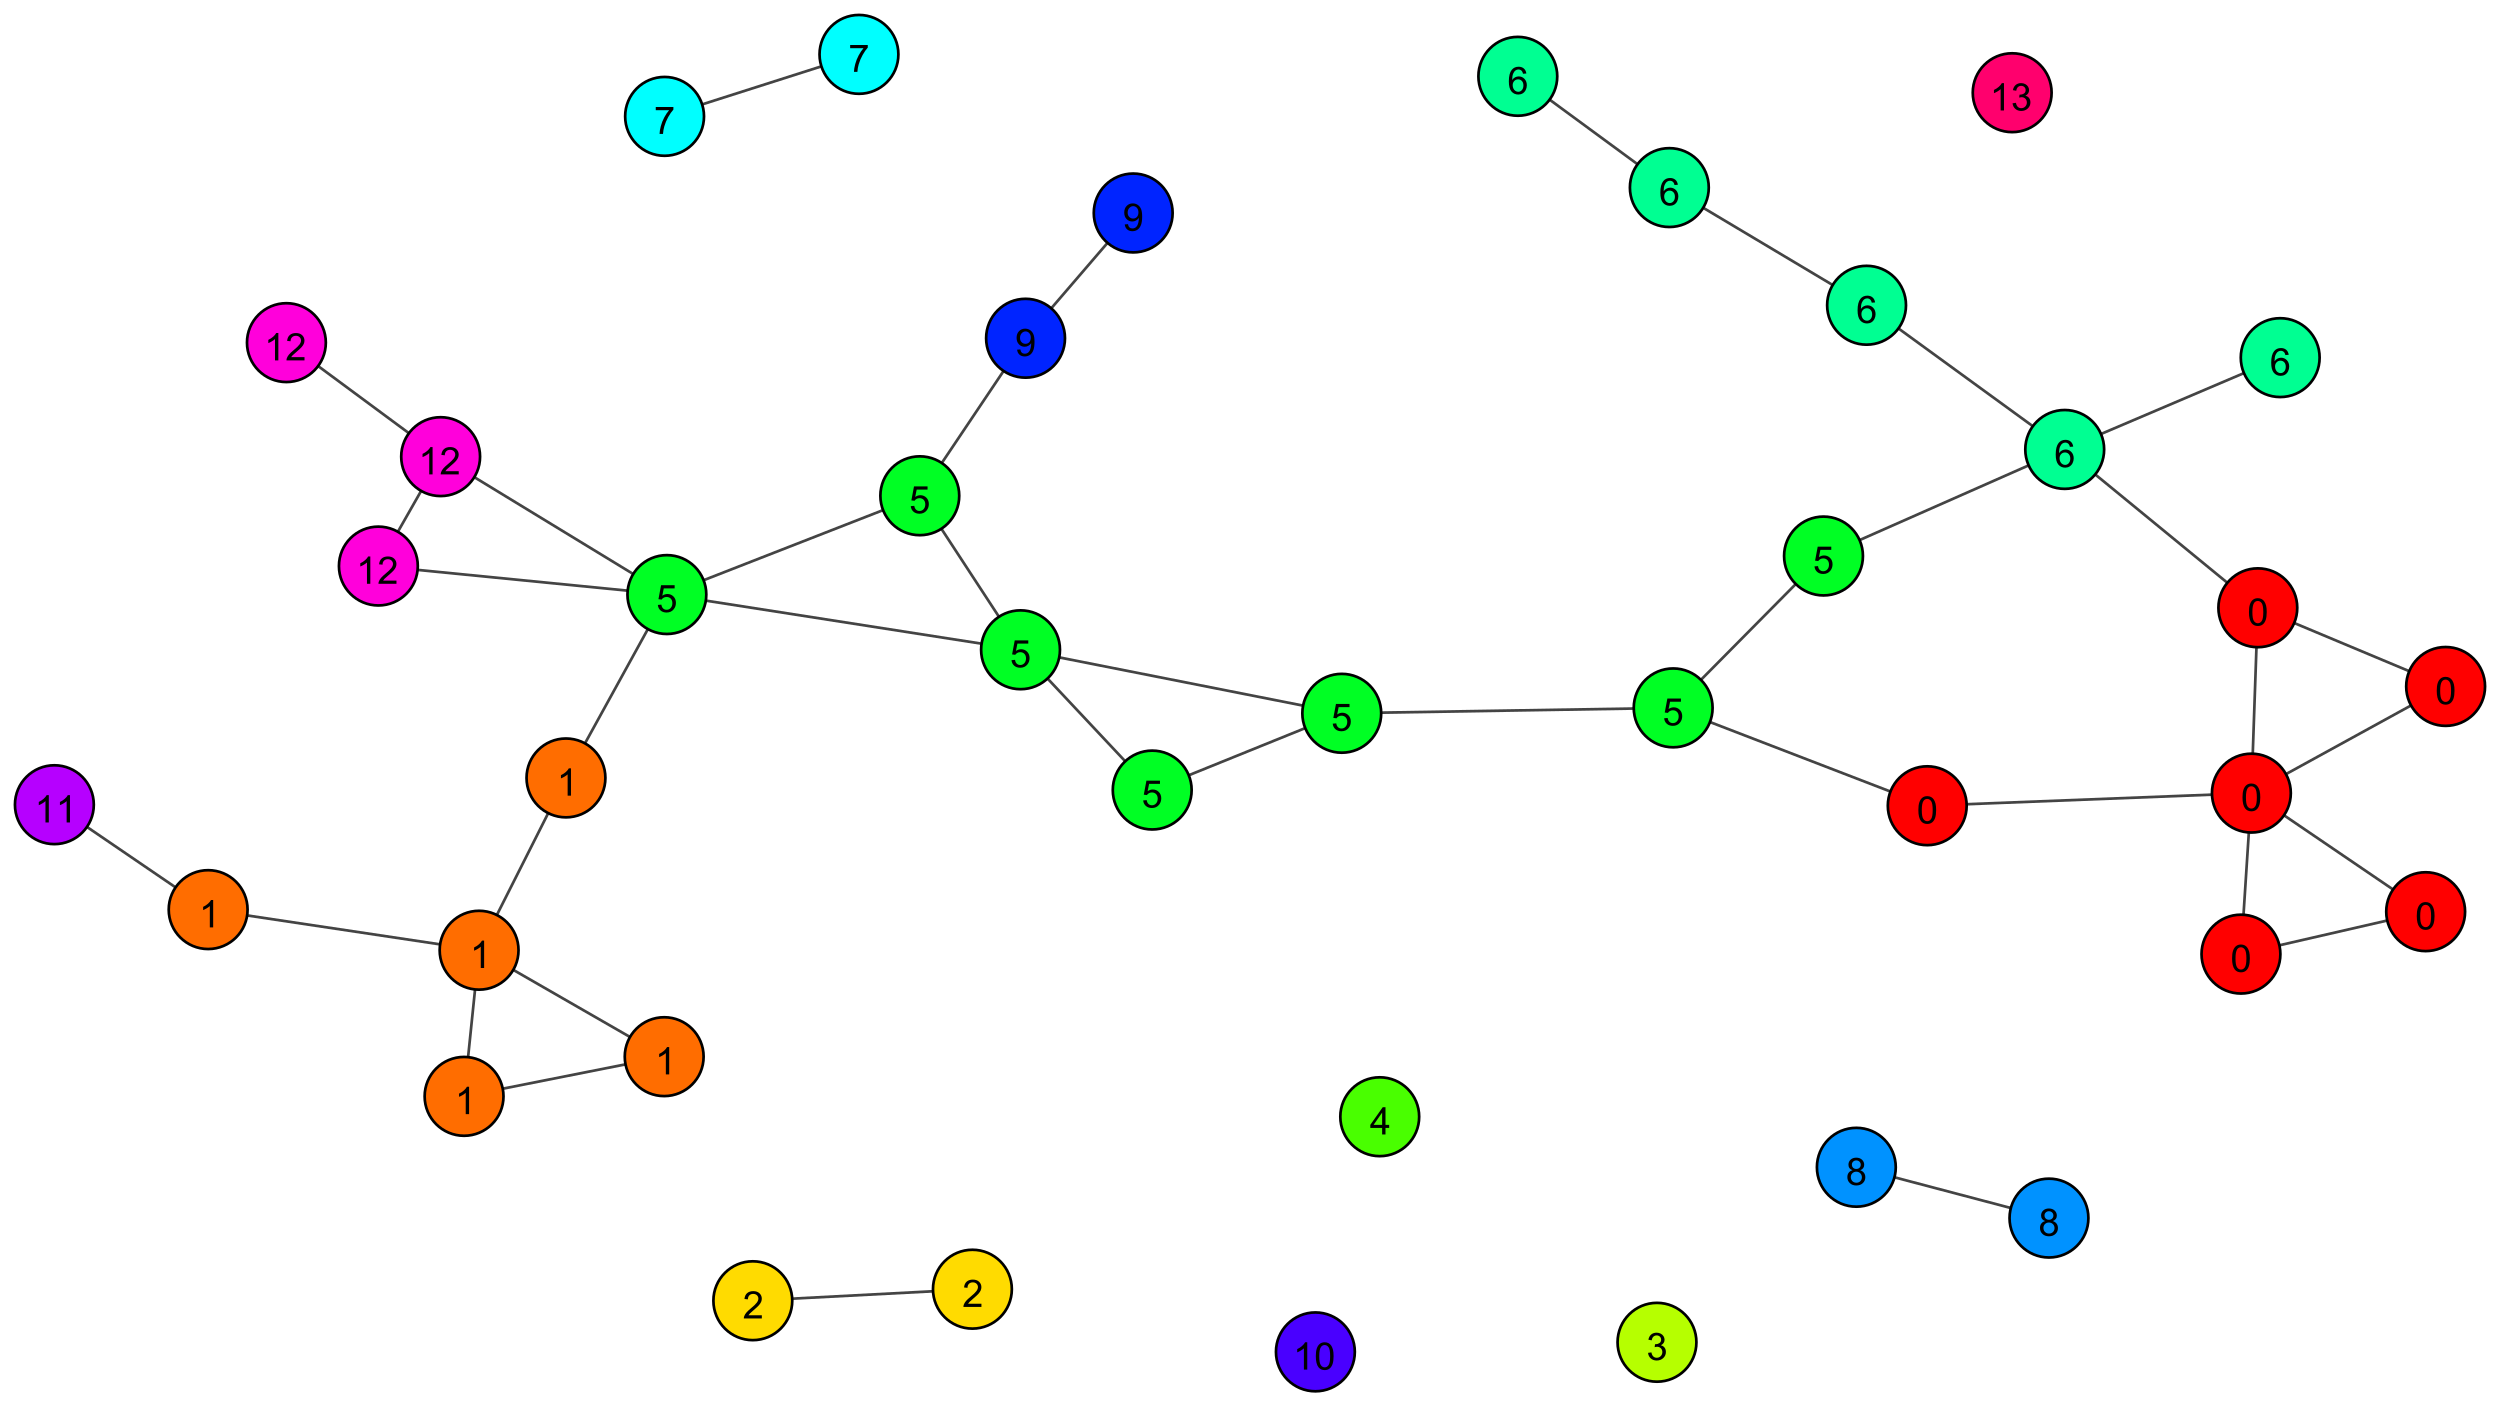 <?xml version="1.0" encoding="UTF-8"?>
<svg xmlns="http://www.w3.org/2000/svg" xmlns:xlink="http://www.w3.org/1999/xlink" width="919.52pt" height="517.23pt" viewBox="0 0 919.52 517.23" version="1.1">
<rect x="0" y="0" width="919.52" height="517.23" fill="#333333" stroke="none"/>
<defs>
<g>
<symbol overflow="visible" id="glyph0-0">
<path style="stroke:none;" d="M 1.75 0 L 1.75 -8.75 L 8.75 -8.75 L 8.75 0 Z M 1.969 -0.219 L 8.531 -0.219 L 8.531 -8.531 L 1.969 -8.531 Z M 1.969 -0.219 "/>
</symbol>
<symbol overflow="visible" id="glyph0-1">
<path style="stroke:none;" d="M 0.582 -4.941 C 0.578 -6.121 0.699 -7.074 0.945 -7.801 C 1.188 -8.52 1.551 -9.078 2.031 -9.473 C 2.512 -9.863 3.117 -10.059 3.848 -10.062 C 4.383 -10.059 4.855 -9.953 5.262 -9.738 C 5.668 -9.52 6 -9.207 6.266 -8.801 C 6.527 -8.391 6.738 -7.891 6.891 -7.309 C 7.039 -6.723 7.113 -5.934 7.117 -4.941 C 7.113 -3.762 6.992 -2.812 6.754 -2.094 C 6.508 -1.367 6.145 -0.809 5.668 -0.418 C 5.184 -0.023 4.578 0.168 3.848 0.172 C 2.879 0.168 2.121 -0.176 1.57 -0.867 C 0.91 -1.699 0.578 -3.055 0.582 -4.941 Z M 1.844 -4.941 C 1.84 -3.293 2.031 -2.199 2.422 -1.656 C 2.805 -1.109 3.281 -0.836 3.848 -0.84 C 4.41 -0.836 4.887 -1.109 5.273 -1.66 C 5.656 -2.203 5.848 -3.297 5.852 -4.941 C 5.848 -6.59 5.656 -7.688 5.273 -8.23 C 4.887 -8.77 4.406 -9.039 3.836 -9.043 C 3.27 -9.039 2.816 -8.801 2.48 -8.328 C 2.051 -7.711 1.84 -6.582 1.844 -4.941 Z M 1.844 -4.941 "/>
</symbol>
<symbol overflow="visible" id="glyph0-2">
<path style="stroke:none;" d="M 5.215 0 L 3.984 0 L 3.984 -7.84 C 3.688 -7.559 3.297 -7.273 2.816 -6.992 C 2.336 -6.707 1.906 -6.496 1.523 -6.359 L 1.523 -7.547 C 2.211 -7.867 2.812 -8.258 3.328 -8.723 C 3.844 -9.18 4.207 -9.625 4.422 -10.062 L 5.215 -10.062 Z M 5.215 0 "/>
</symbol>
<symbol overflow="visible" id="glyph0-3">
<path style="stroke:none;" d="M 7.047 -1.184 L 7.047 0 L 0.422 0 C 0.414 -0.297 0.461 -0.582 0.566 -0.855 C 0.734 -1.305 1.004 -1.746 1.375 -2.188 C 1.746 -2.621 2.285 -3.129 2.988 -3.703 C 4.074 -4.598 4.809 -5.305 5.195 -5.828 C 5.574 -6.348 5.766 -6.84 5.77 -7.309 C 5.766 -7.793 5.59 -8.203 5.246 -8.539 C 4.895 -8.871 4.441 -9.039 3.883 -9.043 C 3.285 -9.039 2.812 -8.863 2.461 -8.508 C 2.105 -8.152 1.926 -7.66 1.922 -7.035 L 0.656 -7.164 C 0.742 -8.105 1.066 -8.824 1.633 -9.32 C 2.195 -9.812 2.953 -10.059 3.91 -10.062 C 4.867 -10.059 5.629 -9.793 6.191 -9.262 C 6.75 -8.727 7.031 -8.066 7.035 -7.281 C 7.031 -6.879 6.949 -6.484 6.789 -6.098 C 6.621 -5.707 6.348 -5.297 5.969 -4.871 C 5.586 -4.441 4.953 -3.855 4.074 -3.109 C 3.332 -2.488 2.859 -2.066 2.652 -1.848 C 2.438 -1.621 2.266 -1.402 2.133 -1.184 Z M 7.047 -1.184 "/>
</symbol>
<symbol overflow="visible" id="glyph0-4">
<path style="stroke:none;" d="M 0.586 -2.645 L 1.82 -2.809 C 1.957 -2.109 2.195 -1.609 2.539 -1.301 C 2.875 -0.992 3.289 -0.836 3.781 -0.84 C 4.355 -0.836 4.844 -1.039 5.246 -1.441 C 5.641 -1.84 5.84 -2.336 5.844 -2.934 C 5.84 -3.496 5.656 -3.961 5.289 -4.332 C 4.918 -4.695 4.449 -4.879 3.883 -4.883 C 3.648 -4.879 3.359 -4.832 3.016 -4.742 L 3.152 -5.824 C 3.23 -5.816 3.297 -5.812 3.352 -5.812 C 3.875 -5.812 4.344 -5.949 4.766 -6.223 C 5.18 -6.496 5.391 -6.914 5.395 -7.484 C 5.391 -7.934 5.238 -8.309 4.934 -8.605 C 4.629 -8.898 4.234 -9.047 3.754 -9.051 C 3.273 -9.047 2.875 -8.895 2.555 -8.598 C 2.234 -8.293 2.027 -7.844 1.941 -7.246 L 0.711 -7.465 C 0.859 -8.289 1.203 -8.926 1.734 -9.383 C 2.266 -9.832 2.93 -10.059 3.727 -10.062 C 4.273 -10.059 4.773 -9.941 5.234 -9.711 C 5.691 -9.473 6.043 -9.152 6.289 -8.75 C 6.531 -8.34 6.656 -7.91 6.656 -7.457 C 6.656 -7.023 6.539 -6.629 6.309 -6.273 C 6.074 -5.918 5.73 -5.637 5.277 -5.43 C 5.867 -5.289 6.328 -5.004 6.656 -4.574 C 6.984 -4.141 7.148 -3.602 7.148 -2.961 C 7.148 -2.082 6.828 -1.34 6.191 -0.734 C 5.551 -0.125 4.746 0.176 3.773 0.18 C 2.891 0.176 2.16 -0.082 1.582 -0.605 C 1 -1.129 0.668 -1.809 0.586 -2.645 Z M 0.586 -2.645 "/>
</symbol>
<symbol overflow="visible" id="glyph0-5">
<path style="stroke:none;" d="M 4.523 0 L 4.523 -2.398 L 0.18 -2.398 L 0.18 -3.527 L 4.75 -10.023 L 5.758 -10.023 L 5.758 -3.527 L 7.109 -3.527 L 7.109 -2.398 L 5.758 -2.398 L 5.758 0 Z M 4.523 -3.527 L 4.523 -8.047 L 1.387 -3.527 Z M 4.523 -3.527 "/>
</symbol>
<symbol overflow="visible" id="glyph0-6">
<path style="stroke:none;" d="M 0.582 -2.625 L 1.875 -2.734 C 1.969 -2.102 2.188 -1.629 2.539 -1.312 C 2.883 -0.996 3.305 -0.836 3.801 -0.84 C 4.391 -0.836 4.891 -1.059 5.305 -1.508 C 5.711 -1.953 5.918 -2.547 5.922 -3.289 C 5.918 -3.984 5.719 -4.539 5.328 -4.949 C 4.93 -5.352 4.414 -5.555 3.781 -5.559 C 3.383 -5.555 3.027 -5.465 2.707 -5.285 C 2.387 -5.105 2.133 -4.871 1.953 -4.586 L 0.801 -4.738 L 1.77 -9.883 L 6.754 -9.883 L 6.754 -8.711 L 2.754 -8.711 L 2.215 -6.016 C 2.816 -6.434 3.445 -6.645 4.109 -6.645 C 4.98 -6.645 5.719 -6.34 6.324 -5.734 C 6.922 -5.129 7.223 -4.352 7.227 -3.398 C 7.223 -2.492 6.961 -1.707 6.434 -1.047 C 5.789 -0.234 4.91 0.168 3.801 0.172 C 2.887 0.168 2.141 -0.082 1.566 -0.594 C 0.988 -1.102 0.66 -1.781 0.582 -2.625 Z M 0.582 -2.625 "/>
</symbol>
<symbol overflow="visible" id="glyph0-7">
<path style="stroke:none;" d="M 6.965 -7.566 L 5.742 -7.473 C 5.633 -7.949 5.477 -8.301 5.277 -8.523 C 4.941 -8.871 4.531 -9.047 4.047 -9.051 C 3.652 -9.047 3.309 -8.938 3.016 -8.723 C 2.625 -8.438 2.32 -8.023 2.098 -7.484 C 1.875 -6.938 1.758 -6.168 1.75 -5.168 C 2.043 -5.617 2.406 -5.949 2.836 -6.172 C 3.266 -6.387 3.715 -6.496 4.184 -6.5 C 5.004 -6.496 5.699 -6.195 6.277 -5.594 C 6.852 -4.988 7.141 -4.207 7.145 -3.254 C 7.141 -2.621 7.004 -2.039 6.734 -1.5 C 6.461 -0.961 6.09 -0.547 5.617 -0.258 C 5.141 0.027 4.605 0.168 4.008 0.172 C 2.98 0.168 2.141 -0.207 1.496 -0.961 C 0.848 -1.715 0.527 -2.957 0.527 -4.688 C 0.527 -6.625 0.883 -8.031 1.602 -8.914 C 2.219 -9.676 3.059 -10.059 4.121 -10.062 C 4.906 -10.059 5.555 -9.84 6.059 -9.398 C 6.562 -8.953 6.863 -8.34 6.965 -7.566 Z M 1.941 -3.246 C 1.938 -2.82 2.027 -2.414 2.211 -2.027 C 2.387 -1.641 2.641 -1.344 2.965 -1.145 C 3.289 -0.938 3.629 -0.836 3.984 -0.84 C 4.504 -0.836 4.949 -1.047 5.324 -1.469 C 5.695 -1.887 5.883 -2.457 5.887 -3.18 C 5.883 -3.871 5.699 -4.418 5.332 -4.816 C 4.961 -5.215 4.496 -5.414 3.938 -5.414 C 3.379 -5.414 2.906 -5.215 2.52 -4.816 C 2.133 -4.418 1.938 -3.895 1.941 -3.246 Z M 1.941 -3.246 "/>
</symbol>
<symbol overflow="visible" id="glyph0-8">
<path style="stroke:none;" d="M 0.664 -8.711 L 0.664 -9.891 L 7.148 -9.891 L 7.148 -8.934 C 6.512 -8.25 5.879 -7.348 5.254 -6.227 C 4.625 -5.098 4.141 -3.941 3.801 -2.754 C 3.551 -1.914 3.395 -0.996 3.328 0 L 2.062 0 C 2.078 -0.789 2.23 -1.738 2.527 -2.855 C 2.82 -3.969 3.246 -5.047 3.801 -6.086 C 4.352 -7.121 4.941 -7.996 5.57 -8.711 Z M 0.664 -8.711 "/>
</symbol>
<symbol overflow="visible" id="glyph0-9">
<path style="stroke:none;" d="M 2.477 -5.434 C 1.965 -5.617 1.586 -5.887 1.34 -6.234 C 1.09 -6.578 0.965 -6.992 0.969 -7.477 C 0.965 -8.203 1.227 -8.816 1.754 -9.316 C 2.277 -9.812 2.977 -10.059 3.848 -10.062 C 4.719 -10.059 5.422 -9.805 5.961 -9.301 C 6.492 -8.789 6.762 -8.172 6.762 -7.445 C 6.762 -6.977 6.637 -6.57 6.395 -6.23 C 6.148 -5.883 5.781 -5.617 5.285 -5.434 C 5.898 -5.23 6.363 -4.906 6.688 -4.461 C 7.008 -4.012 7.172 -3.48 7.172 -2.863 C 7.172 -2.004 6.867 -1.285 6.262 -0.703 C 5.652 -0.121 4.855 0.168 3.867 0.172 C 2.879 0.168 2.082 -0.121 1.477 -0.707 C 0.867 -1.289 0.562 -2.02 0.566 -2.898 C 0.562 -3.547 0.727 -4.094 1.062 -4.535 C 1.391 -4.973 1.863 -5.27 2.477 -5.434 Z M 2.227 -7.52 C 2.227 -7.043 2.379 -6.656 2.684 -6.355 C 2.988 -6.055 3.383 -5.906 3.875 -5.906 C 4.344 -5.906 4.734 -6.055 5.039 -6.352 C 5.344 -6.648 5.496 -7.016 5.496 -7.453 C 5.496 -7.902 5.34 -8.281 5.027 -8.59 C 4.715 -8.895 4.324 -9.047 3.863 -9.051 C 3.387 -9.047 2.996 -8.895 2.691 -8.598 C 2.379 -8.293 2.227 -7.934 2.227 -7.52 Z M 1.832 -2.891 C 1.828 -2.539 1.91 -2.203 2.082 -1.875 C 2.246 -1.547 2.496 -1.289 2.824 -1.109 C 3.152 -0.926 3.504 -0.836 3.883 -0.84 C 4.469 -0.836 4.953 -1.027 5.34 -1.406 C 5.719 -1.785 5.91 -2.266 5.914 -2.852 C 5.91 -3.441 5.715 -3.93 5.32 -4.32 C 4.926 -4.703 4.434 -4.898 3.844 -4.902 C 3.262 -4.898 2.781 -4.707 2.402 -4.328 C 2.02 -3.941 1.828 -3.461 1.832 -2.891 Z M 1.832 -2.891 "/>
</symbol>
<symbol overflow="visible" id="glyph0-10">
<path style="stroke:none;" d="M 0.766 -2.316 L 1.949 -2.426 C 2.047 -1.871 2.238 -1.465 2.52 -1.215 C 2.801 -0.961 3.164 -0.836 3.609 -0.84 C 3.984 -0.836 4.312 -0.922 4.602 -1.098 C 4.883 -1.27 5.117 -1.504 5.305 -1.793 C 5.484 -2.082 5.637 -2.473 5.762 -2.965 C 5.879 -3.457 5.941 -3.957 5.945 -4.469 C 5.941 -4.523 5.941 -4.605 5.941 -4.719 C 5.691 -4.32 5.352 -4.004 4.93 -3.762 C 4.5 -3.52 4.039 -3.398 3.547 -3.398 C 2.715 -3.398 2.016 -3.699 1.441 -4.301 C 0.867 -4.902 0.578 -5.695 0.582 -6.68 C 0.578 -7.695 0.879 -8.512 1.48 -9.133 C 2.078 -9.75 2.828 -10.059 3.734 -10.062 C 4.383 -10.059 4.98 -9.883 5.52 -9.535 C 6.059 -9.18 6.469 -8.68 6.75 -8.035 C 7.031 -7.383 7.172 -6.445 7.172 -5.215 C 7.172 -3.934 7.031 -2.914 6.754 -2.156 C 6.473 -1.398 6.059 -0.82 5.512 -0.422 C 4.961 -0.027 4.316 0.168 3.582 0.172 C 2.793 0.168 2.152 -0.047 1.66 -0.48 C 1.16 -0.914 0.863 -1.523 0.766 -2.316 Z M 5.805 -6.742 C 5.801 -7.445 5.613 -8.004 5.238 -8.422 C 4.863 -8.832 4.41 -9.039 3.883 -9.043 C 3.332 -9.039 2.855 -8.816 2.453 -8.371 C 2.043 -7.922 1.84 -7.344 1.844 -6.637 C 1.84 -5.996 2.031 -5.477 2.422 -5.082 C 2.805 -4.68 3.281 -4.48 3.848 -4.484 C 4.414 -4.48 4.883 -4.68 5.254 -5.082 C 5.617 -5.477 5.801 -6.031 5.805 -6.742 Z M 5.805 -6.742 "/>
</symbol>
</g>
</defs>
<g id="surface1">
<path style=" stroke:none;fill-rule:nonzero;fill:rgb(100%,100%,100%);fill-opacity:1;" d="M 0 0 L 919.52 0 L 919.52 517.23 L 0 517.23 Z M 0 0 "/>
<path style="fill:none;stroke-width:1;stroke-linecap:butt;stroke-linejoin:miter;stroke:rgb(26.667%,26.667%,26.667%);stroke-opacity:1;stroke-miterlimit:10;" d="M 899.52 252.48 L 828.078 291.711 "/>
<path style="fill:none;stroke-width:1;stroke-linecap:butt;stroke-linejoin:miter;stroke:rgb(26.667%,26.667%,26.667%);stroke-opacity:1;stroke-miterlimit:10;" d="M 493.512 262.352 L 375.363 238.992 "/>
<path style="fill:none;stroke-width:1;stroke-linecap:butt;stroke-linejoin:miter;stroke:rgb(26.667%,26.667%,26.667%);stroke-opacity:1;stroke-miterlimit:10;" d="M 828.078 291.711 L 892.176 335.324 "/>
<path style="fill:none;stroke-width:1;stroke-linecap:butt;stroke-linejoin:miter;stroke:rgb(26.667%,26.667%,26.667%);stroke-opacity:1;stroke-miterlimit:10;" d="M 375.363 238.992 L 338.312 182.344 "/>
<path style="fill:none;stroke-width:1;stroke-linecap:butt;stroke-linejoin:miter;stroke:rgb(26.667%,26.667%,26.667%);stroke-opacity:1;stroke-miterlimit:10;" d="M 838.676 131.539 L 759.418 165.305 "/>
<path style="fill:none;stroke-width:1;stroke-linecap:butt;stroke-linejoin:miter;stroke:rgb(26.667%,26.667%,26.667%);stroke-opacity:1;stroke-miterlimit:10;" d="M 670.703 204.504 L 759.418 165.305 "/>
<path style="fill:none;stroke-width:1;stroke-linecap:butt;stroke-linejoin:miter;stroke:rgb(26.667%,26.667%,26.667%);stroke-opacity:1;stroke-miterlimit:10;" d="M 686.539 112.273 L 759.418 165.305 "/>
<path style="fill:none;stroke-width:1;stroke-linecap:butt;stroke-linejoin:miter;stroke:rgb(26.667%,26.667%,26.667%);stroke-opacity:1;stroke-miterlimit:10;" d="M 76.559 334.562 L 176.215 349.5 "/>
<path style="fill:none;stroke-width:1;stroke-linecap:butt;stroke-linejoin:miter;stroke:rgb(26.667%,26.667%,26.667%);stroke-opacity:1;stroke-miterlimit:10;" d="M 208.168 286.129 L 176.215 349.5 "/>
<path style="fill:none;stroke-width:1;stroke-linecap:butt;stroke-linejoin:miter;stroke:rgb(26.667%,26.667%,26.667%);stroke-opacity:1;stroke-miterlimit:10;" d="M 76.559 334.562 L 20 295.977 "/>
<path style="fill:none;stroke-width:1;stroke-linecap:butt;stroke-linejoin:miter;stroke:rgb(26.667%,26.667%,26.667%);stroke-opacity:1;stroke-miterlimit:10;" d="M 176.215 349.5 L 244.293 388.652 "/>
<path style="fill:none;stroke-width:1;stroke-linecap:butt;stroke-linejoin:miter;stroke:rgb(26.667%,26.667%,26.667%);stroke-opacity:1;stroke-miterlimit:10;" d="M 357.66 474.176 L 276.895 478.418 "/>
<path style="fill:none;stroke-width:1;stroke-linecap:butt;stroke-linejoin:miter;stroke:rgb(26.667%,26.667%,26.667%);stroke-opacity:1;stroke-miterlimit:10;" d="M 682.777 429.328 L 753.629 448.02 "/>
<path style="fill:none;stroke-width:1;stroke-linecap:butt;stroke-linejoin:miter;stroke:rgb(26.667%,26.667%,26.667%);stroke-opacity:1;stroke-miterlimit:10;" d="M 244.438 42.801 L 315.934 20 "/>
<path style="fill:none;stroke-width:1;stroke-linecap:butt;stroke-linejoin:miter;stroke:rgb(26.667%,26.667%,26.667%);stroke-opacity:1;stroke-miterlimit:10;" d="M 416.801 78.336 L 377.207 124.406 "/>
<path style="fill:none;stroke-width:1;stroke-linecap:butt;stroke-linejoin:miter;stroke:rgb(26.667%,26.667%,26.667%);stroke-opacity:1;stroke-miterlimit:10;" d="M 338.312 182.344 L 377.207 124.406 "/>
<path style="fill:none;stroke-width:1;stroke-linecap:butt;stroke-linejoin:miter;stroke:rgb(26.667%,26.667%,26.667%);stroke-opacity:1;stroke-miterlimit:10;" d="M 493.512 262.352 L 615.406 260.363 "/>
<path style="fill:none;stroke-width:1;stroke-linecap:butt;stroke-linejoin:miter;stroke:rgb(26.667%,26.667%,26.667%);stroke-opacity:1;stroke-miterlimit:10;" d="M 670.703 204.504 L 615.406 260.363 "/>
<path style="fill:none;stroke-width:1;stroke-linecap:butt;stroke-linejoin:miter;stroke:rgb(26.667%,26.667%,26.667%);stroke-opacity:1;stroke-miterlimit:10;" d="M 162.07 167.957 L 139.168 208.195 "/>
<path style="fill:none;stroke-width:1;stroke-linecap:butt;stroke-linejoin:miter;stroke:rgb(26.667%,26.667%,26.667%);stroke-opacity:1;stroke-miterlimit:10;" d="M 176.215 349.5 L 170.688 403.25 "/>
<path style="fill:none;stroke-width:1;stroke-linecap:butt;stroke-linejoin:miter;stroke:rgb(26.667%,26.667%,26.667%);stroke-opacity:1;stroke-miterlimit:10;" d="M 244.293 388.652 L 170.688 403.25 "/>
<path style="fill:none;stroke-width:1;stroke-linecap:butt;stroke-linejoin:miter;stroke:rgb(26.667%,26.667%,26.667%);stroke-opacity:1;stroke-miterlimit:10;" d="M 828.078 291.711 L 824.242 350.93 "/>
<path style="fill:none;stroke-width:1;stroke-linecap:butt;stroke-linejoin:miter;stroke:rgb(26.667%,26.667%,26.667%);stroke-opacity:1;stroke-miterlimit:10;" d="M 892.176 335.324 L 824.242 350.93 "/>
<path style="fill:none;stroke-width:1;stroke-linecap:butt;stroke-linejoin:miter;stroke:rgb(26.667%,26.667%,26.667%);stroke-opacity:1;stroke-miterlimit:10;" d="M 686.539 112.273 L 613.996 68.996 "/>
<path style="fill:none;stroke-width:1;stroke-linecap:butt;stroke-linejoin:miter;stroke:rgb(26.667%,26.667%,26.667%);stroke-opacity:1;stroke-miterlimit:10;" d="M 493.512 262.352 L 423.793 290.586 "/>
<path style="fill:none;stroke-width:1;stroke-linecap:butt;stroke-linejoin:miter;stroke:rgb(26.667%,26.667%,26.667%);stroke-opacity:1;stroke-miterlimit:10;" d="M 375.363 238.992 L 423.793 290.586 "/>
<path style="fill:none;stroke-width:1;stroke-linecap:butt;stroke-linejoin:miter;stroke:rgb(26.667%,26.667%,26.667%);stroke-opacity:1;stroke-miterlimit:10;" d="M 828.078 291.711 L 708.855 296.355 "/>
<path style="fill:none;stroke-width:1;stroke-linecap:butt;stroke-linejoin:miter;stroke:rgb(26.667%,26.667%,26.667%);stroke-opacity:1;stroke-miterlimit:10;" d="M 615.406 260.363 L 708.855 296.355 "/>
<path style="fill:none;stroke-width:1;stroke-linecap:butt;stroke-linejoin:miter;stroke:rgb(26.667%,26.667%,26.667%);stroke-opacity:1;stroke-miterlimit:10;" d="M 162.07 167.957 L 105.344 126.02 "/>
<path style="fill:none;stroke-width:1;stroke-linecap:butt;stroke-linejoin:miter;stroke:rgb(26.667%,26.667%,26.667%);stroke-opacity:1;stroke-miterlimit:10;" d="M 899.52 252.48 L 830.449 223.547 "/>
<path style="fill:none;stroke-width:1;stroke-linecap:butt;stroke-linejoin:miter;stroke:rgb(26.667%,26.667%,26.667%);stroke-opacity:1;stroke-miterlimit:10;" d="M 828.078 291.711 L 830.449 223.547 "/>
<path style="fill:none;stroke-width:1;stroke-linecap:butt;stroke-linejoin:miter;stroke:rgb(26.667%,26.667%,26.667%);stroke-opacity:1;stroke-miterlimit:10;" d="M 759.418 165.305 L 830.449 223.547 "/>
<path style="fill:none;stroke-width:1;stroke-linecap:butt;stroke-linejoin:miter;stroke:rgb(26.667%,26.667%,26.667%);stroke-opacity:1;stroke-miterlimit:10;" d="M 613.996 68.996 L 558.27 28.07 "/>
<path style="fill:none;stroke-width:1;stroke-linecap:butt;stroke-linejoin:miter;stroke:rgb(26.667%,26.667%,26.667%);stroke-opacity:1;stroke-miterlimit:10;" d="M 375.363 238.992 L 245.285 218.684 "/>
<path style="fill:none;stroke-width:1;stroke-linecap:butt;stroke-linejoin:miter;stroke:rgb(26.667%,26.667%,26.667%);stroke-opacity:1;stroke-miterlimit:10;" d="M 208.168 286.129 L 245.285 218.684 "/>
<path style="fill:none;stroke-width:1;stroke-linecap:butt;stroke-linejoin:miter;stroke:rgb(26.667%,26.667%,26.667%);stroke-opacity:1;stroke-miterlimit:10;" d="M 338.312 182.344 L 245.285 218.684 "/>
<path style="fill:none;stroke-width:1;stroke-linecap:butt;stroke-linejoin:miter;stroke:rgb(26.667%,26.667%,26.667%);stroke-opacity:1;stroke-miterlimit:10;" d="M 162.07 167.957 L 245.285 218.684 "/>
<path style="fill:none;stroke-width:1;stroke-linecap:butt;stroke-linejoin:miter;stroke:rgb(26.667%,26.667%,26.667%);stroke-opacity:1;stroke-miterlimit:10;" d="M 139.168 208.195 L 245.285 218.684 "/>
<path style="fill-rule:nonzero;fill:rgb(100%,0%,0%);fill-opacity:1;stroke-width:1;stroke-linecap:butt;stroke-linejoin:miter;stroke:rgb(0%,0%,0%);stroke-opacity:1;stroke-miterlimit:10;" d="M 914.02 252.48 C 914.02 260.492 907.527 266.98 899.52 266.98 C 891.512 266.98 885.02 260.492 885.02 252.48 C 885.02 244.473 891.512 237.98 899.52 237.98 C 907.527 237.98 914.02 244.473 914.02 252.48 "/>
<path style="fill-rule:nonzero;fill:rgb(100%,42.857%,0%);fill-opacity:1;stroke-width:1;stroke-linecap:butt;stroke-linejoin:miter;stroke:rgb(0%,0%,0%);stroke-opacity:1;stroke-miterlimit:10;" d="M 91.059 334.562 C 91.059 342.57 84.566 349.062 76.559 349.062 C 68.551 349.062 62.059 342.57 62.059 334.562 C 62.059 326.555 68.551 320.062 76.559 320.062 C 84.566 320.062 91.059 326.555 91.059 334.562 "/>
<path style="fill-rule:nonzero;fill:rgb(100%,85.714%,0%);fill-opacity:1;stroke-width:1;stroke-linecap:butt;stroke-linejoin:miter;stroke:rgb(0%,0%,0%);stroke-opacity:1;stroke-miterlimit:10;" d="M 372.16 474.176 C 372.16 482.184 365.668 488.676 357.66 488.676 C 349.652 488.676 343.16 482.184 343.16 474.176 C 343.16 466.168 349.652 459.676 357.66 459.676 C 365.668 459.676 372.16 466.168 372.16 474.176 "/>
<path style="fill-rule:nonzero;fill:rgb(71.429%,100%,0%);fill-opacity:1;stroke-width:1;stroke-linecap:butt;stroke-linejoin:miter;stroke:rgb(0%,0%,0%);stroke-opacity:1;stroke-miterlimit:10;" d="M 623.953 493.699 C 623.953 501.707 617.461 508.199 609.453 508.199 C 601.445 508.199 594.953 501.707 594.953 493.699 C 594.953 485.691 601.445 479.199 609.453 479.199 C 617.461 479.199 623.953 485.691 623.953 493.699 "/>
<path style="fill-rule:nonzero;fill:rgb(28.571%,100%,0%);fill-opacity:1;stroke-width:1;stroke-linecap:butt;stroke-linejoin:miter;stroke:rgb(0%,0%,0%);stroke-opacity:1;stroke-miterlimit:10;" d="M 521.98 410.742 C 521.98 418.75 515.488 425.242 507.48 425.242 C 499.473 425.242 492.98 418.75 492.98 410.742 C 492.98 402.734 499.473 396.242 507.48 396.242 C 515.488 396.242 521.98 402.734 521.98 410.742 "/>
<path style="fill-rule:nonzero;fill:rgb(100%,0%,0%);fill-opacity:1;stroke-width:1;stroke-linecap:butt;stroke-linejoin:miter;stroke:rgb(0%,0%,0%);stroke-opacity:1;stroke-miterlimit:10;" d="M 842.578 291.711 C 842.578 299.719 836.09 306.211 828.078 306.211 C 820.07 306.211 813.578 299.719 813.578 291.711 C 813.578 283.703 820.07 277.211 828.078 277.211 C 836.09 277.211 842.578 283.703 842.578 291.711 "/>
<path style="fill-rule:nonzero;fill:rgb(0%,100%,14.286%);fill-opacity:1;stroke-width:1;stroke-linecap:butt;stroke-linejoin:miter;stroke:rgb(0%,0%,0%);stroke-opacity:1;stroke-miterlimit:10;" d="M 508.012 262.352 C 508.012 270.359 501.52 276.852 493.512 276.852 C 485.504 276.852 479.012 270.359 479.012 262.352 C 479.012 254.344 485.504 247.852 493.512 247.852 C 501.52 247.852 508.012 254.344 508.012 262.352 "/>
<path style="fill-rule:nonzero;fill:rgb(0%,100%,57.143%);fill-opacity:1;stroke-width:1;stroke-linecap:butt;stroke-linejoin:miter;stroke:rgb(0%,0%,0%);stroke-opacity:1;stroke-miterlimit:10;" d="M 853.176 131.539 C 853.176 139.547 846.684 146.039 838.676 146.039 C 830.668 146.039 824.176 139.547 824.176 131.539 C 824.176 123.531 830.668 117.039 838.676 117.039 C 846.684 117.039 853.176 123.531 853.176 131.539 "/>
<path style="fill-rule:nonzero;fill:rgb(0%,100%,100%);fill-opacity:1;stroke-width:1;stroke-linecap:butt;stroke-linejoin:miter;stroke:rgb(0%,0%,0%);stroke-opacity:1;stroke-miterlimit:10;" d="M 258.938 42.801 C 258.938 50.812 252.445 57.301 244.438 57.301 C 236.43 57.301 229.938 50.812 229.938 42.801 C 229.938 34.793 236.43 28.301 244.438 28.301 C 252.445 28.301 258.938 34.793 258.938 42.801 "/>
<path style="fill-rule:nonzero;fill:rgb(0%,100%,14.286%);fill-opacity:1;stroke-width:1;stroke-linecap:butt;stroke-linejoin:miter;stroke:rgb(0%,0%,0%);stroke-opacity:1;stroke-miterlimit:10;" d="M 389.863 238.992 C 389.863 247 383.371 253.492 375.363 253.492 C 367.355 253.492 360.863 247 360.863 238.992 C 360.863 230.984 367.355 224.492 375.363 224.492 C 383.371 224.492 389.863 230.984 389.863 238.992 "/>
<path style="fill-rule:nonzero;fill:rgb(100%,0%,0%);fill-opacity:1;stroke-width:1;stroke-linecap:butt;stroke-linejoin:miter;stroke:rgb(0%,0%,0%);stroke-opacity:1;stroke-miterlimit:10;" d="M 906.676 335.324 C 906.676 343.332 900.184 349.824 892.176 349.824 C 884.168 349.824 877.676 343.332 877.676 335.324 C 877.676 327.312 884.168 320.824 892.176 320.824 C 900.184 320.824 906.676 327.312 906.676 335.324 "/>
<path style="fill-rule:nonzero;fill:rgb(100%,42.857%,0%);fill-opacity:1;stroke-width:1;stroke-linecap:butt;stroke-linejoin:miter;stroke:rgb(0%,0%,0%);stroke-opacity:1;stroke-miterlimit:10;" d="M 222.668 286.129 C 222.668 294.137 216.176 300.629 208.168 300.629 C 200.16 300.629 193.668 294.137 193.668 286.129 C 193.668 278.121 200.16 271.629 208.168 271.629 C 216.176 271.629 222.668 278.121 222.668 286.129 "/>
<path style="fill-rule:nonzero;fill:rgb(0%,57.143%,100%);fill-opacity:1;stroke-width:1;stroke-linecap:butt;stroke-linejoin:miter;stroke:rgb(0%,0%,0%);stroke-opacity:1;stroke-miterlimit:10;" d="M 697.277 429.328 C 697.277 437.336 690.785 443.828 682.777 443.828 C 674.77 443.828 668.277 437.336 668.277 429.328 C 668.277 421.32 674.77 414.828 682.777 414.828 C 690.785 414.828 697.277 421.32 697.277 429.328 "/>
<path style="fill-rule:nonzero;fill:rgb(0%,14.286%,100%);fill-opacity:1;stroke-width:1;stroke-linecap:butt;stroke-linejoin:miter;stroke:rgb(0%,0%,0%);stroke-opacity:1;stroke-miterlimit:10;" d="M 431.301 78.336 C 431.301 86.344 424.809 92.836 416.801 92.836 C 408.793 92.836 402.301 86.344 402.301 78.336 C 402.301 70.328 408.793 63.836 416.801 63.836 C 424.809 63.836 431.301 70.328 431.301 78.336 "/>
<path style="fill-rule:nonzero;fill:rgb(0%,100%,14.286%);fill-opacity:1;stroke-width:1;stroke-linecap:butt;stroke-linejoin:miter;stroke:rgb(0%,0%,0%);stroke-opacity:1;stroke-miterlimit:10;" d="M 352.812 182.344 C 352.812 190.352 346.32 196.844 338.312 196.844 C 330.305 196.844 323.812 190.352 323.812 182.344 C 323.812 174.336 330.305 167.844 338.312 167.844 C 346.32 167.844 352.812 174.336 352.812 182.344 "/>
<path style="fill-rule:nonzero;fill:rgb(0%,100%,14.286%);fill-opacity:1;stroke-width:1;stroke-linecap:butt;stroke-linejoin:miter;stroke:rgb(0%,0%,0%);stroke-opacity:1;stroke-miterlimit:10;" d="M 685.203 204.504 C 685.203 212.512 678.711 219.004 670.703 219.004 C 662.695 219.004 656.203 212.512 656.203 204.504 C 656.203 196.496 662.695 190.004 670.703 190.004 C 678.711 190.004 685.203 196.496 685.203 204.504 "/>
<path style="fill-rule:nonzero;fill:rgb(0%,100%,57.143%);fill-opacity:1;stroke-width:1;stroke-linecap:butt;stroke-linejoin:miter;stroke:rgb(0%,0%,0%);stroke-opacity:1;stroke-miterlimit:10;" d="M 701.039 112.273 C 701.039 120.281 694.547 126.773 686.539 126.773 C 678.531 126.773 672.039 120.281 672.039 112.273 C 672.039 104.266 678.531 97.773 686.539 97.773 C 694.547 97.773 701.039 104.266 701.039 112.273 "/>
<path style="fill-rule:nonzero;fill:rgb(0%,100%,57.143%);fill-opacity:1;stroke-width:1;stroke-linecap:butt;stroke-linejoin:miter;stroke:rgb(0%,0%,0%);stroke-opacity:1;stroke-miterlimit:10;" d="M 773.918 165.305 C 773.918 173.312 767.426 179.805 759.418 179.805 C 751.41 179.805 744.918 173.312 744.918 165.305 C 744.918 157.293 751.41 150.805 759.418 150.805 C 767.426 150.805 773.918 157.293 773.918 165.305 "/>
<path style="fill-rule:nonzero;fill:rgb(28.571%,0%,100%);fill-opacity:1;stroke-width:1;stroke-linecap:butt;stroke-linejoin:miter;stroke:rgb(0%,0%,0%);stroke-opacity:1;stroke-miterlimit:10;" d="M 498.312 497.23 C 498.312 505.238 491.824 511.73 483.812 511.73 C 475.805 511.73 469.312 505.238 469.312 497.23 C 469.312 489.223 475.805 482.73 483.812 482.73 C 491.824 482.73 498.312 489.223 498.312 497.23 "/>
<path style="fill-rule:nonzero;fill:rgb(100%,42.857%,0%);fill-opacity:1;stroke-width:1;stroke-linecap:butt;stroke-linejoin:miter;stroke:rgb(0%,0%,0%);stroke-opacity:1;stroke-miterlimit:10;" d="M 190.715 349.5 C 190.715 357.508 184.223 364 176.215 364 C 168.207 364 161.715 357.508 161.715 349.5 C 161.715 341.492 168.207 335 176.215 335 C 184.223 335 190.715 341.492 190.715 349.5 "/>
<path style="fill-rule:nonzero;fill:rgb(71.429%,0%,100%);fill-opacity:1;stroke-width:1;stroke-linecap:butt;stroke-linejoin:miter;stroke:rgb(0%,0%,0%);stroke-opacity:1;stroke-miterlimit:10;" d="M 34.5 295.977 C 34.5 303.984 28.008 310.477 20 310.477 C 11.992 310.477 5.5 303.984 5.5 295.977 C 5.5 287.969 11.992 281.477 20 281.477 C 28.008 281.477 34.5 287.969 34.5 295.977 "/>
<path style="fill-rule:nonzero;fill:rgb(100%,42.857%,0%);fill-opacity:1;stroke-width:1;stroke-linecap:butt;stroke-linejoin:miter;stroke:rgb(0%,0%,0%);stroke-opacity:1;stroke-miterlimit:10;" d="M 258.793 388.652 C 258.793 396.66 252.301 403.152 244.293 403.152 C 236.281 403.152 229.793 396.66 229.793 388.652 C 229.793 380.645 236.281 374.152 244.293 374.152 C 252.301 374.152 258.793 380.645 258.793 388.652 "/>
<path style="fill-rule:nonzero;fill:rgb(100%,85.714%,0%);fill-opacity:1;stroke-width:1;stroke-linecap:butt;stroke-linejoin:miter;stroke:rgb(0%,0%,0%);stroke-opacity:1;stroke-miterlimit:10;" d="M 291.395 478.418 C 291.395 486.426 284.902 492.918 276.895 492.918 C 268.887 492.918 262.395 486.426 262.395 478.418 C 262.395 470.41 268.887 463.918 276.895 463.918 C 284.902 463.918 291.395 470.41 291.395 478.418 "/>
<path style="fill-rule:nonzero;fill:rgb(0%,57.143%,100%);fill-opacity:1;stroke-width:1;stroke-linecap:butt;stroke-linejoin:miter;stroke:rgb(0%,0%,0%);stroke-opacity:1;stroke-miterlimit:10;" d="M 768.129 448.02 C 768.129 456.027 761.637 462.52 753.629 462.52 C 745.617 462.52 739.129 456.027 739.129 448.02 C 739.129 440.012 745.617 433.52 753.629 433.52 C 761.637 433.52 768.129 440.012 768.129 448.02 "/>
<path style="fill-rule:nonzero;fill:rgb(0%,100%,100%);fill-opacity:1;stroke-width:1;stroke-linecap:butt;stroke-linejoin:miter;stroke:rgb(0%,0%,0%);stroke-opacity:1;stroke-miterlimit:10;" d="M 330.434 20 C 330.434 28.008 323.941 34.5 315.934 34.5 C 307.926 34.5 301.434 28.008 301.434 20 C 301.434 11.992 307.926 5.5 315.934 5.5 C 323.941 5.5 330.434 11.992 330.434 20 "/>
<path style="fill-rule:nonzero;fill:rgb(100%,0%,85.714%);fill-opacity:1;stroke-width:1;stroke-linecap:butt;stroke-linejoin:miter;stroke:rgb(0%,0%,0%);stroke-opacity:1;stroke-miterlimit:10;" d="M 176.57 167.957 C 176.57 175.965 170.078 182.457 162.07 182.457 C 154.059 182.457 147.57 175.965 147.57 167.957 C 147.57 159.949 154.059 153.457 162.07 153.457 C 170.078 153.457 176.57 159.949 176.57 167.957 "/>
<path style="fill-rule:nonzero;fill:rgb(0%,14.286%,100%);fill-opacity:1;stroke-width:1;stroke-linecap:butt;stroke-linejoin:miter;stroke:rgb(0%,0%,0%);stroke-opacity:1;stroke-miterlimit:10;" d="M 391.707 124.406 C 391.707 132.414 385.215 138.906 377.207 138.906 C 369.195 138.906 362.707 132.414 362.707 124.406 C 362.707 116.395 369.195 109.906 377.207 109.906 C 385.215 109.906 391.707 116.395 391.707 124.406 "/>
<path style="fill-rule:nonzero;fill:rgb(0%,100%,14.286%);fill-opacity:1;stroke-width:1;stroke-linecap:butt;stroke-linejoin:miter;stroke:rgb(0%,0%,0%);stroke-opacity:1;stroke-miterlimit:10;" d="M 629.906 260.363 C 629.906 268.371 623.414 274.863 615.406 274.863 C 607.398 274.863 600.906 268.371 600.906 260.363 C 600.906 252.355 607.398 245.863 615.406 245.863 C 623.414 245.863 629.906 252.355 629.906 260.363 "/>
<path style="fill-rule:nonzero;fill:rgb(100%,0%,85.714%);fill-opacity:1;stroke-width:1;stroke-linecap:butt;stroke-linejoin:miter;stroke:rgb(0%,0%,0%);stroke-opacity:1;stroke-miterlimit:10;" d="M 153.668 208.195 C 153.668 216.203 147.18 222.695 139.168 222.695 C 131.16 222.695 124.668 216.203 124.668 208.195 C 124.668 200.188 131.16 193.695 139.168 193.695 C 147.18 193.695 153.668 200.188 153.668 208.195 "/>
<path style="fill-rule:nonzero;fill:rgb(100%,42.857%,0%);fill-opacity:1;stroke-width:1;stroke-linecap:butt;stroke-linejoin:miter;stroke:rgb(0%,0%,0%);stroke-opacity:1;stroke-miterlimit:10;" d="M 185.188 403.25 C 185.188 411.258 178.695 417.75 170.688 417.75 C 162.68 417.75 156.188 411.258 156.188 403.25 C 156.188 395.242 162.68 388.75 170.688 388.75 C 178.695 388.75 185.188 395.242 185.188 403.25 "/>
<path style="fill-rule:nonzero;fill:rgb(100%,0%,0%);fill-opacity:1;stroke-width:1;stroke-linecap:butt;stroke-linejoin:miter;stroke:rgb(0%,0%,0%);stroke-opacity:1;stroke-miterlimit:10;" d="M 838.742 350.93 C 838.742 358.938 832.25 365.43 824.242 365.43 C 816.234 365.43 809.742 358.938 809.742 350.93 C 809.742 342.922 816.234 336.43 824.242 336.43 C 832.25 336.43 838.742 342.922 838.742 350.93 "/>
<path style="fill-rule:nonzero;fill:rgb(0%,100%,57.143%);fill-opacity:1;stroke-width:1;stroke-linecap:butt;stroke-linejoin:miter;stroke:rgb(0%,0%,0%);stroke-opacity:1;stroke-miterlimit:10;" d="M 628.496 68.996 C 628.496 77.004 622.004 83.496 613.996 83.496 C 605.988 83.496 599.496 77.004 599.496 68.996 C 599.496 60.988 605.988 54.496 613.996 54.496 C 622.004 54.496 628.496 60.988 628.496 68.996 "/>
<path style="fill-rule:nonzero;fill:rgb(0%,100%,14.286%);fill-opacity:1;stroke-width:1;stroke-linecap:butt;stroke-linejoin:miter;stroke:rgb(0%,0%,0%);stroke-opacity:1;stroke-miterlimit:10;" d="M 438.293 290.586 C 438.293 298.594 431.801 305.086 423.793 305.086 C 415.785 305.086 409.293 298.594 409.293 290.586 C 409.293 282.578 415.785 276.086 423.793 276.086 C 431.801 276.086 438.293 282.578 438.293 290.586 "/>
<path style="fill-rule:nonzero;fill:rgb(100%,0%,0%);fill-opacity:1;stroke-width:1;stroke-linecap:butt;stroke-linejoin:miter;stroke:rgb(0%,0%,0%);stroke-opacity:1;stroke-miterlimit:10;" d="M 723.355 296.355 C 723.355 304.363 716.863 310.855 708.855 310.855 C 700.848 310.855 694.355 304.363 694.355 296.355 C 694.355 288.344 700.848 281.855 708.855 281.855 C 716.863 281.855 723.355 288.344 723.355 296.355 "/>
<path style="fill-rule:nonzero;fill:rgb(100%,0%,85.714%);fill-opacity:1;stroke-width:1;stroke-linecap:butt;stroke-linejoin:miter;stroke:rgb(0%,0%,0%);stroke-opacity:1;stroke-miterlimit:10;" d="M 119.844 126.02 C 119.844 134.027 113.352 140.52 105.344 140.52 C 97.336 140.52 90.844 134.027 90.844 126.02 C 90.844 118.012 97.336 111.52 105.344 111.52 C 113.352 111.52 119.844 118.012 119.844 126.02 "/>
<path style="fill-rule:nonzero;fill:rgb(100%,0%,0%);fill-opacity:1;stroke-width:1;stroke-linecap:butt;stroke-linejoin:miter;stroke:rgb(0%,0%,0%);stroke-opacity:1;stroke-miterlimit:10;" d="M 844.949 223.547 C 844.949 231.555 838.457 238.047 830.449 238.047 C 822.441 238.047 815.949 231.555 815.949 223.547 C 815.949 215.539 822.441 209.047 830.449 209.047 C 838.457 209.047 844.949 215.539 844.949 223.547 "/>
<path style="fill-rule:nonzero;fill:rgb(0%,100%,57.143%);fill-opacity:1;stroke-width:1;stroke-linecap:butt;stroke-linejoin:miter;stroke:rgb(0%,0%,0%);stroke-opacity:1;stroke-miterlimit:10;" d="M 572.77 28.07 C 572.77 36.078 566.277 42.57 558.27 42.57 C 550.262 42.57 543.77 36.078 543.77 28.07 C 543.77 20.062 550.262 13.57 558.27 13.57 C 566.277 13.57 572.77 20.062 572.77 28.07 "/>
<path style="fill-rule:nonzero;fill:rgb(0%,100%,14.286%);fill-opacity:1;stroke-width:1;stroke-linecap:butt;stroke-linejoin:miter;stroke:rgb(0%,0%,0%);stroke-opacity:1;stroke-miterlimit:10;" d="M 259.785 218.684 C 259.785 226.691 253.293 233.184 245.285 233.184 C 237.277 233.184 230.785 226.691 230.785 218.684 C 230.785 210.676 237.277 204.184 245.285 204.184 C 253.293 204.184 259.785 210.676 259.785 218.684 "/>
<path style="fill-rule:nonzero;fill:rgb(100%,0%,42.857%);fill-opacity:1;stroke-width:1;stroke-linecap:butt;stroke-linejoin:miter;stroke:rgb(0%,0%,0%);stroke-opacity:1;stroke-miterlimit:10;" d="M 754.598 34.098 C 754.598 42.105 748.105 48.598 740.098 48.598 C 732.09 48.598 725.598 42.105 725.598 34.098 C 725.598 26.09 732.09 19.598 740.098 19.598 C 748.105 19.598 754.598 26.09 754.598 34.098 "/>
<g style="fill:rgb(0%,0%,0%);fill-opacity:1;">
  <use xlink:href="#glyph0-1" x="895.672" y="259.012"/>
</g>
<g style="fill:rgb(0%,0%,0%);fill-opacity:1;">
  <use xlink:href="#glyph0-2" x="73.188" y="341.094"/>
</g>
<g style="fill:rgb(0%,0%,0%);fill-opacity:1;">
  <use xlink:href="#glyph0-3" x="353.93" y="480.707"/>
</g>
<g style="fill:rgb(0%,0%,0%);fill-opacity:1;">
  <use xlink:href="#glyph0-4" x="605.582" y="500.23"/>
</g>
<g style="fill:rgb(0%,0%,0%);fill-opacity:1;">
  <use xlink:href="#glyph0-5" x="503.836" y="417.254"/>
</g>
<g style="fill:rgb(0%,0%,0%);fill-opacity:1;">
  <use xlink:href="#glyph0-1" x="824.23" y="298.242"/>
</g>
<g style="fill:rgb(0%,0%,0%);fill-opacity:1;">
  <use xlink:href="#glyph0-6" x="489.609" y="268.793"/>
</g>
<g style="fill:rgb(0%,0%,0%);fill-opacity:1;">
  <use xlink:href="#glyph0-7" x="834.84" y="138.07"/>
</g>
<g style="fill:rgb(0%,0%,0%);fill-opacity:1;">
  <use xlink:href="#glyph0-8" x="240.531" y="49.25"/>
</g>
<g style="fill:rgb(0%,0%,0%);fill-opacity:1;">
  <use xlink:href="#glyph0-6" x="371.457" y="245.434"/>
</g>
<g style="fill:rgb(0%,0%,0%);fill-opacity:1;">
  <use xlink:href="#glyph0-1" x="888.328" y="341.855"/>
</g>
<g style="fill:rgb(0%,0%,0%);fill-opacity:1;">
  <use xlink:href="#glyph0-2" x="204.797" y="292.66"/>
</g>
<g style="fill:rgb(0%,0%,0%);fill-opacity:1;">
  <use xlink:href="#glyph0-9" x="678.906" y="435.859"/>
</g>
<g style="fill:rgb(0%,0%,0%);fill-opacity:1;">
  <use xlink:href="#glyph0-10" x="412.922" y="84.867"/>
</g>
<g style="fill:rgb(0%,0%,0%);fill-opacity:1;">
  <use xlink:href="#glyph0-6" x="334.406" y="188.785"/>
</g>
<g style="fill:rgb(0%,0%,0%);fill-opacity:1;">
  <use xlink:href="#glyph0-6" x="666.801" y="210.945"/>
</g>
<g style="fill:rgb(0%,0%,0%);fill-opacity:1;">
  <use xlink:href="#glyph0-7" x="682.703" y="118.805"/>
</g>
<g style="fill:rgb(0%,0%,0%);fill-opacity:1;">
  <use xlink:href="#glyph0-7" x="755.582" y="171.836"/>
</g>
<g style="fill:rgb(0%,0%,0%);fill-opacity:1;">
  <use xlink:href="#glyph0-2" x="475.602" y="503.762"/>
  <use xlink:href="#glyph0-1" x="483.388" y="503.762"/>
</g>
<g style="fill:rgb(0%,0%,0%);fill-opacity:1;">
  <use xlink:href="#glyph0-2" x="172.848" y="356.031"/>
</g>
<g style="fill:rgb(0%,0%,0%);fill-opacity:1;">
  <use xlink:href="#glyph0-2" x="12.738" y="302.508"/>
  <use xlink:href="#glyph0-2" x="20.524" y="302.508"/>
</g>
<g style="fill:rgb(0%,0%,0%);fill-opacity:1;">
  <use xlink:href="#glyph0-2" x="240.922" y="395.184"/>
</g>
<g style="fill:rgb(0%,0%,0%);fill-opacity:1;">
  <use xlink:href="#glyph0-3" x="273.164" y="484.949"/>
</g>
<g style="fill:rgb(0%,0%,0%);fill-opacity:1;">
  <use xlink:href="#glyph0-9" x="749.758" y="454.551"/>
</g>
<g style="fill:rgb(0%,0%,0%);fill-opacity:1;">
  <use xlink:href="#glyph0-8" x="312.027" y="26.445"/>
</g>
<g style="fill:rgb(0%,0%,0%);fill-opacity:1;">
  <use xlink:href="#glyph0-2" x="153.891" y="174.488"/>
  <use xlink:href="#glyph0-3" x="161.677" y="174.488"/>
</g>
<g style="fill:rgb(0%,0%,0%);fill-opacity:1;">
  <use xlink:href="#glyph0-10" x="373.328" y="130.938"/>
</g>
<g style="fill:rgb(0%,0%,0%);fill-opacity:1;">
  <use xlink:href="#glyph0-6" x="611.504" y="266.805"/>
</g>
<g style="fill:rgb(0%,0%,0%);fill-opacity:1;">
  <use xlink:href="#glyph0-2" x="130.992" y="214.727"/>
  <use xlink:href="#glyph0-3" x="138.778" y="214.727"/>
</g>
<g style="fill:rgb(0%,0%,0%);fill-opacity:1;">
  <use xlink:href="#glyph0-2" x="167.316" y="409.781"/>
</g>
<g style="fill:rgb(0%,0%,0%);fill-opacity:1;">
  <use xlink:href="#glyph0-1" x="820.395" y="357.461"/>
</g>
<g style="fill:rgb(0%,0%,0%);fill-opacity:1;">
  <use xlink:href="#glyph0-7" x="610.16" y="75.527"/>
</g>
<g style="fill:rgb(0%,0%,0%);fill-opacity:1;">
  <use xlink:href="#glyph0-6" x="419.891" y="297.027"/>
</g>
<g style="fill:rgb(0%,0%,0%);fill-opacity:1;">
  <use xlink:href="#glyph0-1" x="705.008" y="302.887"/>
</g>
<g style="fill:rgb(0%,0%,0%);fill-opacity:1;">
  <use xlink:href="#glyph0-2" x="97.164" y="132.551"/>
  <use xlink:href="#glyph0-3" x="104.95" y="132.551"/>
</g>
<g style="fill:rgb(0%,0%,0%);fill-opacity:1;">
  <use xlink:href="#glyph0-1" x="826.602" y="230.078"/>
</g>
<g style="fill:rgb(0%,0%,0%);fill-opacity:1;">
  <use xlink:href="#glyph0-7" x="554.438" y="34.602"/>
</g>
<g style="fill:rgb(0%,0%,0%);fill-opacity:1;">
  <use xlink:href="#glyph0-6" x="241.383" y="225.125"/>
</g>
<g style="fill:rgb(0%,0%,0%);fill-opacity:1;">
  <use xlink:href="#glyph0-2" x="731.867" y="40.629"/>
  <use xlink:href="#glyph0-4" x="739.653" y="40.629"/>
</g>
</g>
</svg>
